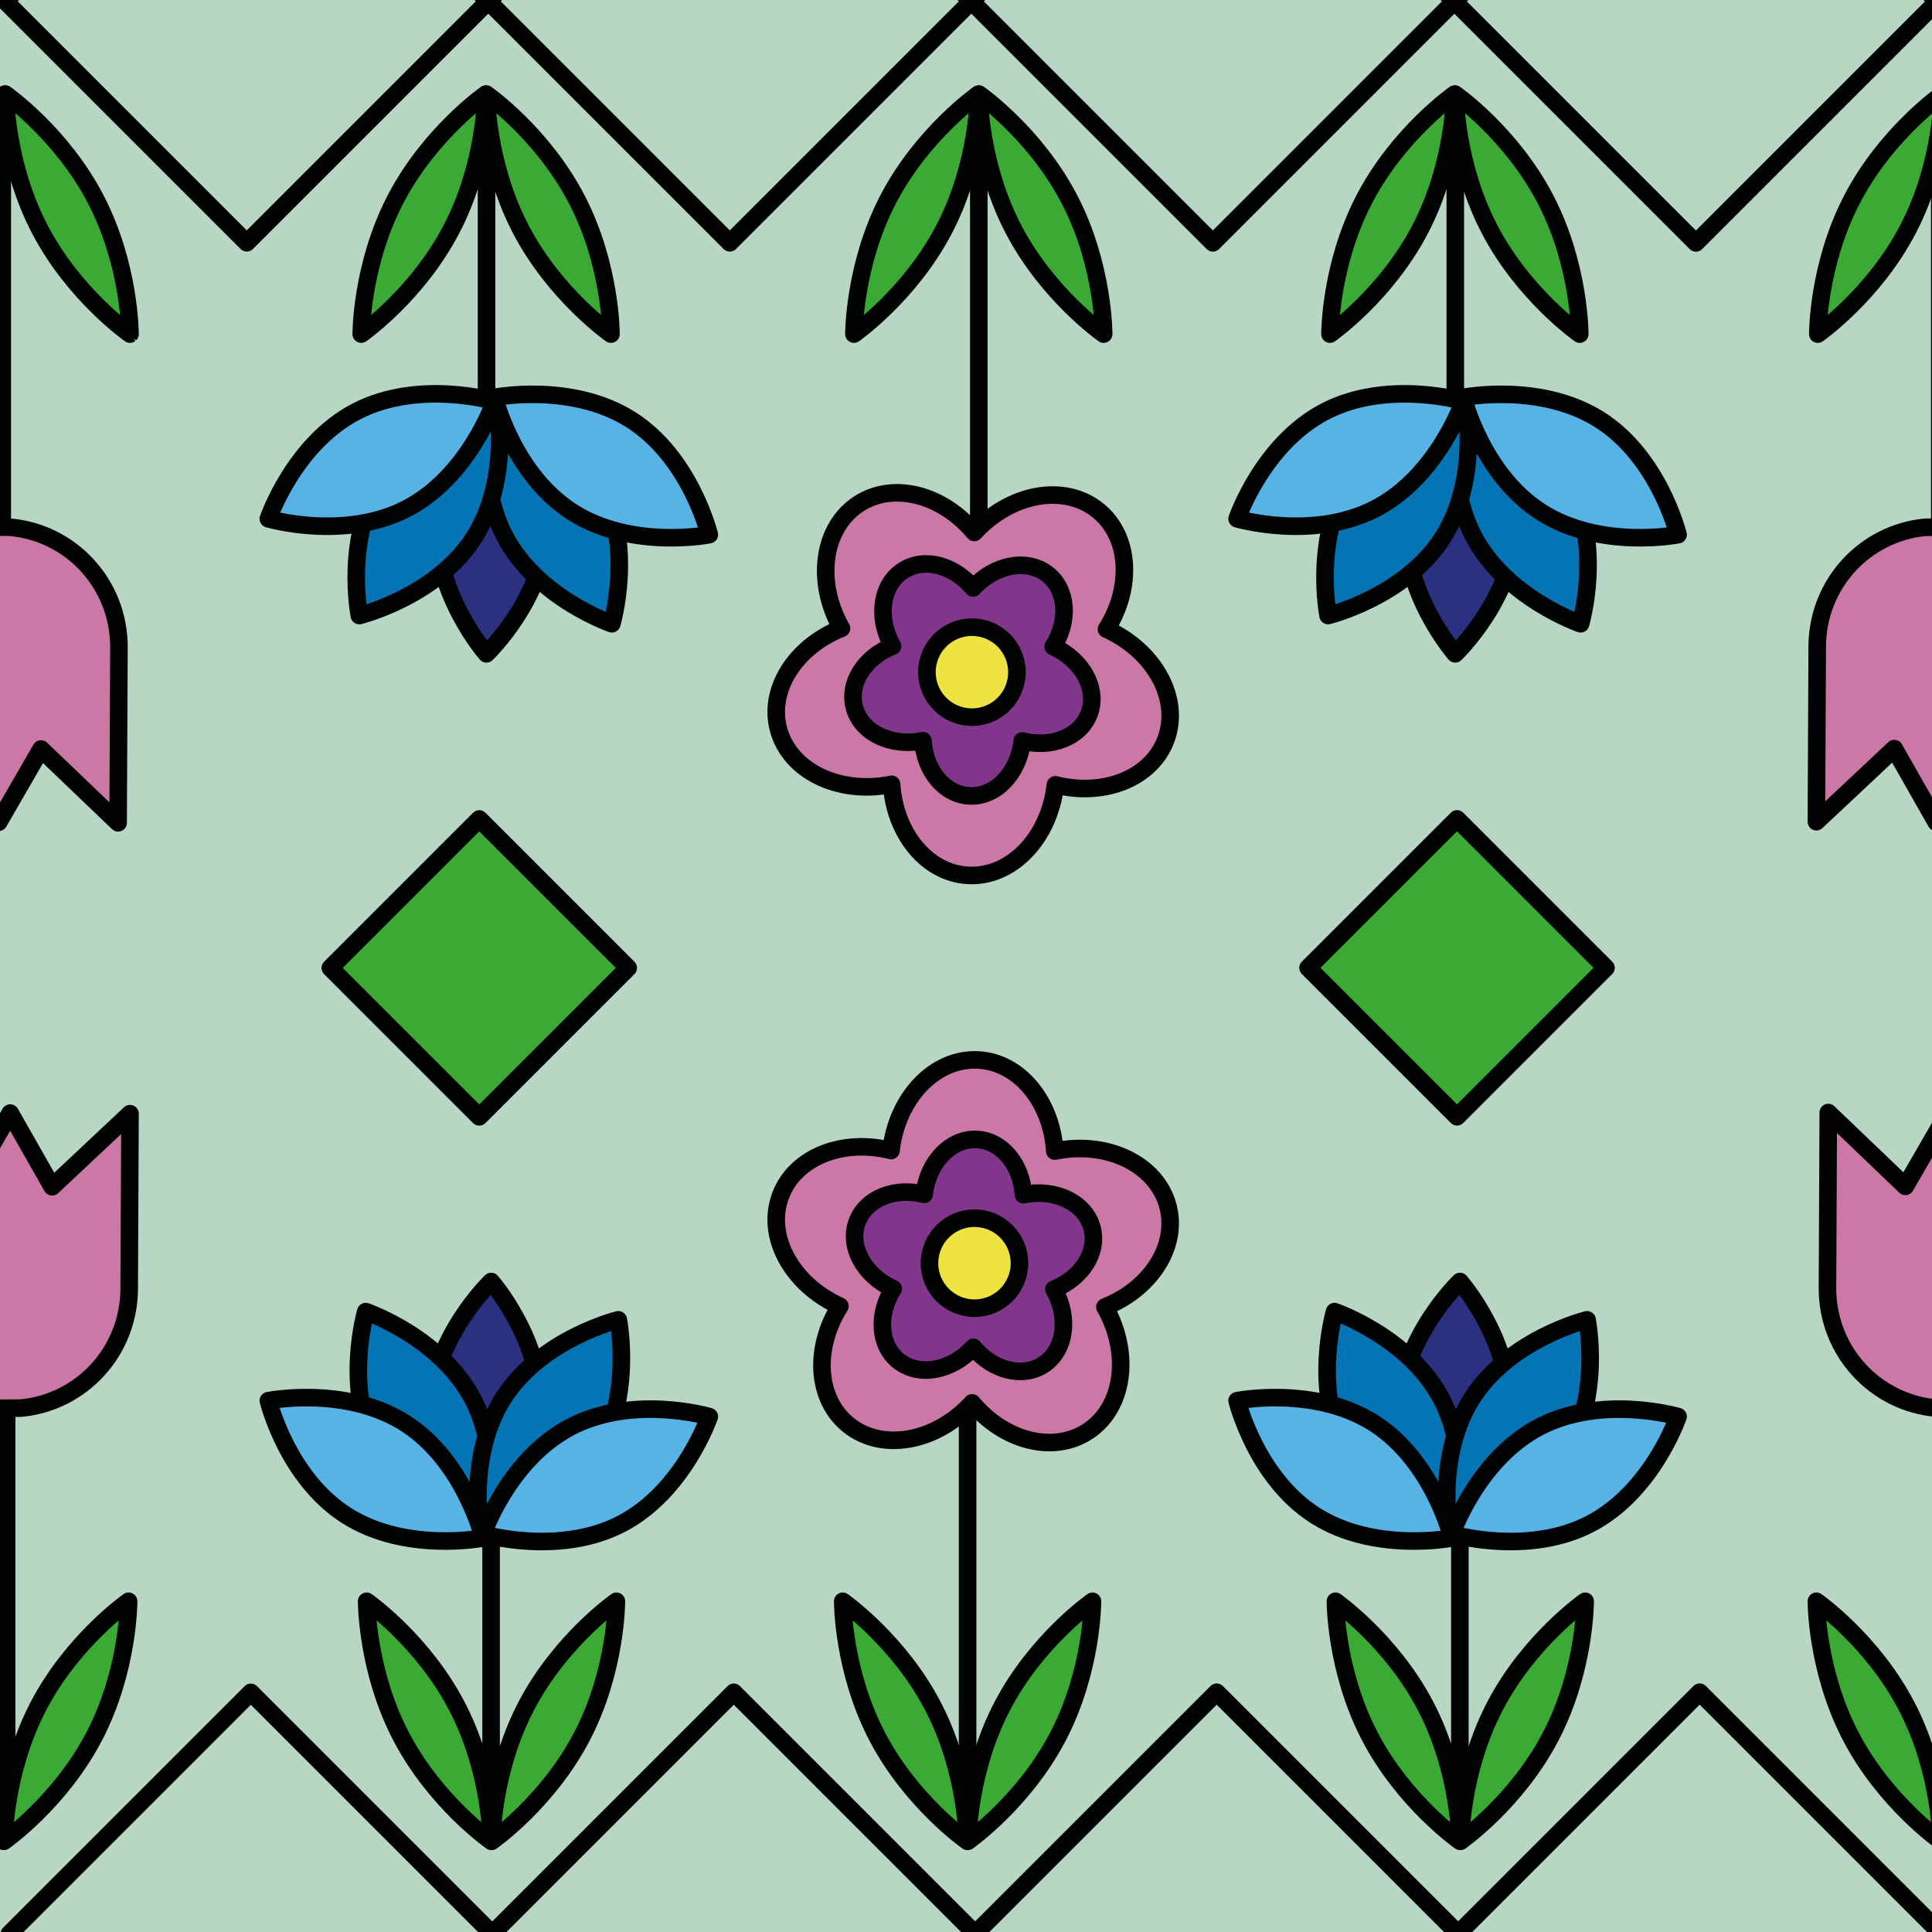 <?xml version="1.0" encoding="utf-8"?>
<!-- Generator: Adobe Illustrator 16.0.0, SVG Export Plug-In . SVG Version: 6.00 Build 0)  -->
<!DOCTYPE svg PUBLIC "-//W3C//DTD SVG 1.1//EN" "http://www.w3.org/Graphics/SVG/1.1/DTD/svg11.dtd">
<svg version="1.1" xmlns="http://www.w3.org/2000/svg" xmlns:xlink="http://www.w3.org/1999/xlink" x="0px" y="0px"
	 width="220.001px" height="220px" viewBox="0 0 220.001 220" enable-background="new 0 0 220.001 220" xml:space="preserve">
<g id="bg">
	<g>
		<g>
			<rect fill="#B7D6C4" width="220.001" height="220"/>
		</g>
	</g>
</g>
<g id="Layer_1">
	<g>
		
			<line fill="#FFD009" stroke="#010202" stroke-width="2" stroke-linecap="round" stroke-linejoin="round" stroke-miterlimit="10" x1="110.182" y1="159.947" x2="110.182" y2="208.787"/>
		<g>
			
				<path fill="#CB78A6" stroke="#010202" stroke-width="2" stroke-linecap="round" stroke-linejoin="round" stroke-miterlimit="10" d="
				M125.818,148.832c5.221-2.087,8.369-6.927,7.182-11.463c-1.26-4.807-6.934-7.521-12.887-6.294
				c-0.371-5.61-4.002-10.101-8.682-10.371c-4.961-0.288-9.297,4.27-9.969,10.312c-5.451-1.382-10.842,0.684-12.547,5.051
				c-1.807,4.63,1.188,10.161,6.727,12.668c-2.998,4.757-2.701,10.522,0.926,13.493c3.846,3.149,10.031,2.011,14.127-2.482
				c3.598,4.321,9.174,5.819,13.119,3.288C127.998,160.35,128.826,154.114,125.818,148.832z"/>
			
				<path fill="#81368B" stroke="#010202" stroke-width="2" stroke-linecap="round" stroke-linejoin="round" stroke-miterlimit="10" d="
				M120.006,146.806c3.164-1.265,5.074-4.199,4.354-6.949c-0.764-2.915-4.203-4.56-7.813-3.815
				c-0.227-3.402-2.426-6.123-5.264-6.288c-3.008-0.175-5.637,2.589-6.045,6.251c-3.305-0.838-6.572,0.415-7.605,3.063
				c-1.096,2.807,0.721,6.16,4.078,7.68c-1.818,2.885-1.637,6.38,0.561,8.182c2.332,1.908,6.082,1.219,8.564-1.506
				c2.182,2.62,5.563,3.528,7.955,1.993C121.326,153.789,121.828,150.008,120.006,146.806z"/>
			
				<circle fill="#EFE343" stroke="#010202" stroke-width="2" stroke-linecap="round" stroke-linejoin="round" stroke-miterlimit="10" cx="110.966" cy="143.842" r="5.125"/>
		</g>
		
			<path fill="#3BAA35" stroke="#010202" stroke-width="2" stroke-linecap="round" stroke-linejoin="round" stroke-miterlimit="10" d="
			M110.15,209.665c0,0-6.383-4.452-10.301-11.998s-3.885-15.328-3.885-15.328s6.381,4.452,10.299,11.999
			C110.182,201.883,110.15,209.665,110.15,209.665z"/>
		
			<path fill="#3BAA35" stroke="#010202" stroke-width="2" stroke-linecap="round" stroke-linejoin="round" stroke-miterlimit="10" d="
			M124.4,182.339c0,0-6.383,4.452-10.301,11.998s-3.885,15.328-3.885,15.328s6.381-4.452,10.299-11.999
			C124.432,190.121,124.4,182.339,124.4,182.339z"/>
	</g>
	<g>
		<g>
			
				<path fill="#2A3180" stroke="#010202" stroke-width="2" stroke-linecap="round" stroke-linejoin="round" stroke-miterlimit="10" d="
				M54.629,174.939c0,0-5.932-6.773-5.572-14.784s6.875-14.227,6.875-14.227s5.932,6.773,5.572,14.784
				C61.145,168.725,54.629,174.939,54.629,174.939z"/>
			
				<line fill="#FFD009" stroke="#010202" stroke-width="2" stroke-linecap="round" stroke-linejoin="round" stroke-miterlimit="10" x1="55.924" y1="174.287" x2="55.924" y2="208.127"/>
			
				<path fill="#0574B4" stroke="#010202" stroke-width="2" stroke-linecap="round" stroke-linejoin="round" stroke-miterlimit="10" d="
				M55.029,175.131c0,0-8.523-2.9-12.217-10.018c-3.695-7.117-1.16-15.758-1.16-15.758s8.523,2.9,12.217,10.018
				C57.564,166.49,55.029,175.131,55.029,175.131z"/>
			
				<path fill="#0574B4" stroke="#010202" stroke-width="2" stroke-linecap="round" stroke-linejoin="round" stroke-miterlimit="10" d="
				M54.779,174.765c0,0-1.752-8.832,2.564-15.59c4.318-6.759,13.066-8.884,13.066-8.884s1.752,8.832-2.566,15.59
				C63.529,172.64,54.779,174.765,54.779,174.765z"/>
			
				<path fill="#57B2E5" stroke="#010202" stroke-width="2" stroke-linecap="round" stroke-linejoin="round" stroke-miterlimit="10" d="
				M54.996,174.688c0,0,2.898-8.523,10.016-12.219c7.117-3.693,15.758-1.16,15.758-1.16s-2.9,8.525-10.018,12.219
				C63.637,177.223,54.996,174.688,54.996,174.688z"/>
			
				<path fill="#57B2E5" stroke="#010202" stroke-width="2" stroke-linecap="round" stroke-linejoin="round" stroke-miterlimit="10" d="
				M55.029,175.131c0,0-8.83,1.75-15.59-2.566c-6.758-4.316-8.883-13.066-8.883-13.066s8.832-1.75,15.59,2.566
				C52.906,166.381,55.029,175.131,55.029,175.131z"/>
		</g>
		
			<path fill="#3BAA35" stroke="#010202" stroke-width="2" stroke-linecap="round" stroke-linejoin="round" stroke-miterlimit="10" d="
			M55.939,209.665c0,0-6.383-4.452-10.299-11.998c-3.918-7.546-3.887-15.328-3.887-15.328s6.383,4.452,10.301,11.999
			C55.971,201.883,55.939,209.665,55.939,209.665z"/>
		
			<path fill="#3BAA35" stroke="#010202" stroke-width="2" stroke-linecap="round" stroke-linejoin="round" stroke-miterlimit="10" d="
			M70.189,182.339c0,0-6.383,4.452-10.299,11.998c-3.918,7.546-3.887,15.328-3.887,15.328s6.383-4.452,10.301-11.999
			C70.221,190.121,70.189,182.339,70.189,182.339z"/>
	</g>
	<g>
		<g>
			
				<path fill="#2A3180" stroke="#010202" stroke-width="2" stroke-linecap="round" stroke-linejoin="round" stroke-miterlimit="10" d="
				M164.944,174.939c0,0-5.932-6.773-5.572-14.784s6.875-14.227,6.875-14.227s5.932,6.773,5.572,14.784
				C171.46,168.725,164.944,174.939,164.944,174.939z"/>
			
				<line fill="#FFD009" stroke="#010202" stroke-width="2" stroke-linecap="round" stroke-linejoin="round" stroke-miterlimit="10" x1="166.239" y1="174.287" x2="166.239" y2="208.127"/>
			
				<path fill="#0574B4" stroke="#010202" stroke-width="2" stroke-linecap="round" stroke-linejoin="round" stroke-miterlimit="10" d="
				M165.345,175.131c0,0-8.523-2.9-12.217-10.018c-3.695-7.117-1.16-15.758-1.16-15.758s8.523,2.9,12.217,10.018
				C167.88,166.49,165.345,175.131,165.345,175.131z"/>
			
				<path fill="#0574B4" stroke="#010202" stroke-width="2" stroke-linecap="round" stroke-linejoin="round" stroke-miterlimit="10" d="
				M165.095,174.765c0,0-1.752-8.832,2.564-15.59c4.318-6.759,13.066-8.884,13.066-8.884s1.752,8.832-2.566,15.59
				C173.845,172.64,165.095,174.765,165.095,174.765z"/>
			
				<path fill="#57B2E5" stroke="#010202" stroke-width="2" stroke-linecap="round" stroke-linejoin="round" stroke-miterlimit="10" d="
				M165.312,174.688c0,0,2.898-8.523,10.016-12.219c7.117-3.693,15.758-1.16,15.758-1.16s-2.9,8.525-10.018,12.219
				C173.952,177.223,165.312,174.688,165.312,174.688z"/>
			
				<path fill="#57B2E5" stroke="#010202" stroke-width="2" stroke-linecap="round" stroke-linejoin="round" stroke-miterlimit="10" d="
				M165.345,175.131c0,0-8.83,1.75-15.59-2.566c-6.758-4.316-8.883-13.066-8.883-13.066s8.832-1.75,15.59,2.566
				C163.222,166.381,165.345,175.131,165.345,175.131z"/>
		</g>
		
			<path fill="#3BAA35" stroke="#010202" stroke-width="2" stroke-linecap="round" stroke-linejoin="round" stroke-miterlimit="10" d="
			M166.255,209.665c0,0-6.383-4.452-10.299-11.998c-3.918-7.546-3.887-15.328-3.887-15.328s6.383,4.452,10.301,11.999
			C166.286,201.883,166.255,209.665,166.255,209.665z"/>
		
			<path fill="#3BAA35" stroke="#010202" stroke-width="2" stroke-linecap="round" stroke-linejoin="round" stroke-miterlimit="10" d="
			M180.505,182.339c0,0-6.383,4.452-10.299,11.998c-3.918,7.546-3.887,15.328-3.887,15.328s6.383-4.452,10.301-11.999
			C180.536,190.121,180.505,182.339,180.505,182.339z"/>
	</g>
	<g>
		
			<line fill="#CB78A6" stroke="#010202" stroke-width="2" stroke-linecap="round" stroke-linejoin="round" stroke-miterlimit="10" x1="0.754" y1="160.357" x2="0.754" y2="209.197"/>
		
			<path fill="#CB78A6" stroke="#010202" stroke-width="2" stroke-linecap="round" stroke-linejoin="round" stroke-miterlimit="10" d="
			M5.938,135.139l-4.774-8.393l-4.824,8.347l-8.779-8.405c0,0-0.084,18.24-0.093,19.957c-0.033,7.225,5.465,13.162,12.549,13.713
			l2.37-0.014c6.92-0.65,12.292-6.468,12.325-13.572c0.008-1.716,0.092-19.957,0.092-19.957L5.938,135.139z"/>
	</g>
	
		<path fill="#3BAA35" stroke="#010202" stroke-width="2" stroke-linecap="round" stroke-linejoin="round" stroke-miterlimit="10" d="
		M0.395,209.665c0,0-6.383-4.452-10.3-11.998c-3.918-7.546-3.886-15.328-3.886-15.328s6.382,4.452,10.3,11.999
		C0.426,201.883,0.395,209.665,0.395,209.665z"/>
	
		<path fill="#3BAA35" stroke="#010202" stroke-width="2" stroke-linecap="round" stroke-linejoin="round" stroke-miterlimit="10" d="
		M14.645,182.339c0,0-6.383,4.452-10.3,11.998c-3.918,7.546-3.886,15.328-3.886,15.328s6.382-4.452,10.3-11.999
		C14.676,190.121,14.645,182.339,14.645,182.339z"/>
	<g>
		
			<path fill="#CB78A6" stroke="#010202" stroke-width="2" stroke-linecap="round" stroke-linejoin="round" stroke-miterlimit="10" d="
			M226.567,135.139l-4.774-8.393l-4.824,8.347l-8.779-8.405c0,0-0.084,18.24-0.093,19.957c-0.033,7.225,5.465,13.162,12.549,13.713
			l2.37-0.014c6.92-0.65,12.292-6.468,12.325-13.572c0.008-1.716,0.092-19.957,0.092-19.957L226.567,135.139z"/>
	</g>
	
		<path fill="#3BAA35" stroke="#010202" stroke-width="2" stroke-linecap="round" stroke-linejoin="round" stroke-miterlimit="10" d="
		M221.024,209.665c0,0-6.383-4.452-10.3-11.998c-3.918-7.546-3.886-15.328-3.886-15.328s6.382,4.452,10.3,11.999
		C221.056,201.883,221.024,209.665,221.024,209.665z"/>
	
		<rect x="9.099" y="200.792" transform="matrix(0.707 0.707 -0.707 0.707 164.089 44.32)" fill="none" stroke="#010202" stroke-width="2" stroke-linecap="round" stroke-linejoin="round" stroke-miterlimit="10" width="38.892" height="38.892"/>
	
		<rect x="64.099" y="200.792" transform="matrix(0.707 0.707 -0.707 0.707 180.198 5.429)" fill="none" stroke="#010202" stroke-width="2" stroke-linecap="round" stroke-linejoin="round" stroke-miterlimit="10" width="38.892" height="38.892"/>
	
		<rect x="119.099" y="200.792" transform="matrix(0.707 0.707 -0.707 0.707 196.306 -33.461)" fill="none" stroke="#010202" stroke-width="2" stroke-linecap="round" stroke-linejoin="round" stroke-miterlimit="10" width="38.892" height="38.892"/>
	
		<rect x="174.099" y="200.792" transform="matrix(0.707 0.707 -0.707 0.707 212.415 -72.351)" fill="none" stroke="#010202" stroke-width="2" stroke-linecap="round" stroke-linejoin="round" stroke-miterlimit="10" width="38.892" height="38.892"/>
	<g>
		
			<line fill="#FFD009" stroke="#010202" stroke-width="2" stroke-linecap="round" stroke-linejoin="round" stroke-miterlimit="10" x1="111.459" y1="60.437" x2="111.459" y2="11.597"/>
		<g>
			
				<path fill="#CB78A6" stroke="#010202" stroke-width="2" stroke-linecap="round" stroke-linejoin="round" stroke-miterlimit="10" d="
				M95.822,71.552c-5.221,2.086-8.369,6.926-7.182,11.463c1.26,4.807,6.934,7.521,12.887,6.293
				c0.371,5.611,4.002,10.102,8.682,10.371c4.961,0.289,9.297-4.27,9.969-10.311c5.451,1.381,10.842-0.684,12.547-5.051
				c1.807-4.631-1.188-10.162-6.727-12.668c2.998-4.758,2.701-10.523-0.926-13.494c-3.846-3.148-10.031-2.01-14.127,2.482
				c-3.598-4.32-9.174-5.818-13.119-3.287C93.643,60.034,92.814,66.269,95.822,71.552z"/>
			
				<path fill="#81368B" stroke="#010202" stroke-width="2" stroke-linecap="round" stroke-linejoin="round" stroke-miterlimit="10" d="
				M101.635,73.577c-3.164,1.266-5.074,4.199-4.354,6.949c0.764,2.916,4.203,4.561,7.813,3.816c0.227,3.402,2.426,6.123,5.264,6.287
				c3.008,0.176,5.637-2.588,6.045-6.25c3.305,0.838,6.572-0.416,7.605-3.063c1.096-2.807-0.721-6.16-4.078-7.68
				c1.818-2.885,1.637-6.381-0.561-8.182c-2.332-1.908-6.082-1.219-8.564,1.506c-2.182-2.621-5.563-3.529-7.955-1.994
				C100.314,66.595,99.813,70.376,101.635,73.577z"/>
			
				<circle fill="#EFE343" stroke="#010202" stroke-width="2" stroke-linecap="round" stroke-linejoin="round" stroke-miterlimit="10" cx="110.675" cy="76.541" r="5.125"/>
		</g>
		
			<path fill="#3BAA35" stroke="#010202" stroke-width="2" stroke-linecap="round" stroke-linejoin="round" stroke-miterlimit="10" d="
			M111.49,10.718c0,0,6.383,4.453,10.301,11.998c3.918,7.547,3.885,15.328,3.885,15.328s-6.381-4.451-10.299-11.998
			C111.459,18.501,111.49,10.718,111.49,10.718z"/>
		
			<path fill="#3BAA35" stroke="#010202" stroke-width="2" stroke-linecap="round" stroke-linejoin="round" stroke-miterlimit="10" d="
			M97.24,38.044c0,0,6.383-4.451,10.301-11.998c3.918-7.545,3.885-15.328,3.885-15.328s-6.381,4.453-10.299,12
			C97.209,30.263,97.24,38.044,97.24,38.044z"/>
	</g>
	<g>
		<g>
			
				<path fill="#2A3180" stroke="#010202" stroke-width="2" stroke-linecap="round" stroke-linejoin="round" stroke-miterlimit="10" d="
				M167.012,45.444c0,0,5.933,6.773,5.573,14.783c-0.359,8.012-6.876,14.227-6.876,14.227s-5.932-6.773-5.572-14.783
				C160.496,51.659,167.012,45.444,167.012,45.444z"/>
			
				<line fill="#FFD009" stroke="#010202" stroke-width="2" stroke-linecap="round" stroke-linejoin="round" stroke-miterlimit="10" x1="165.717" y1="46.097" x2="165.717" y2="12.257"/>
			
				<path fill="#0574B4" stroke="#010202" stroke-width="2" stroke-linecap="round" stroke-linejoin="round" stroke-miterlimit="10" d="
				M166.611,45.253c0,0,8.524,2.9,12.218,10.018c3.695,7.117,1.16,15.758,1.16,15.758s-8.523-2.9-12.218-10.018
				C164.076,53.894,166.611,45.253,166.611,45.253z"/>
			
				<path fill="#0574B4" stroke="#010202" stroke-width="2" stroke-linecap="round" stroke-linejoin="round" stroke-miterlimit="10" d="
				M166.861,45.618c0,0,1.752,8.832-2.564,15.59c-4.318,6.76-13.066,8.885-13.066,8.885s-1.752-8.832,2.566-15.59
				C158.111,47.743,166.861,45.618,166.861,45.618z"/>
			
				<path fill="#57B2E5" stroke="#010202" stroke-width="2" stroke-linecap="round" stroke-linejoin="round" stroke-miterlimit="10" d="
				M166.645,45.696c0,0-2.898,8.523-10.016,12.219c-7.117,3.693-15.758,1.16-15.758,1.16s2.9-8.525,10.018-12.219
				C158.004,43.161,166.645,45.696,166.645,45.696z"/>
			
				<path fill="#57B2E5" stroke="#010202" stroke-width="2" stroke-linecap="round" stroke-linejoin="round" stroke-miterlimit="10" d="
				M166.611,45.253c0,0,8.831-1.75,15.591,2.566c6.758,4.316,8.883,13.066,8.883,13.066s-8.832,1.75-15.59-2.566
				C168.734,54.003,166.611,45.253,166.611,45.253z"/>
		</g>
		
			<path fill="#3BAA35" stroke="#010202" stroke-width="2" stroke-linecap="round" stroke-linejoin="round" stroke-miterlimit="10" d="
			M165.701,10.718c0,0,6.384,4.453,10.3,11.998c3.918,7.547,3.887,15.328,3.887,15.328s-6.383-4.451-10.301-11.998
			C165.67,18.501,165.701,10.718,165.701,10.718z"/>
		
			<path fill="#3BAA35" stroke="#010202" stroke-width="2" stroke-linecap="round" stroke-linejoin="round" stroke-miterlimit="10" d="
			M151.451,38.044c0,0,6.383-4.451,10.299-11.998c3.918-7.545,3.887-15.328,3.887-15.328s-6.383,4.453-10.301,12
			C151.42,30.263,151.451,38.044,151.451,38.044z"/>
	</g>
	<g>
		<g>
			
				<path fill="#2A3180" stroke="#010202" stroke-width="2" stroke-linecap="round" stroke-linejoin="round" stroke-miterlimit="10" d="
				M56.697,45.444c0,0,5.932,6.773,5.572,14.783c-0.359,8.012-6.875,14.227-6.875,14.227s-5.932-6.773-5.572-14.783
				C50.182,51.659,56.697,45.444,56.697,45.444z"/>
			
				<line fill="#FFD009" stroke="#010202" stroke-width="2" stroke-linecap="round" stroke-linejoin="round" stroke-miterlimit="10" x1="55.402" y1="46.097" x2="55.402" y2="12.257"/>
			
				<path fill="#0574B4" stroke="#010202" stroke-width="2" stroke-linecap="round" stroke-linejoin="round" stroke-miterlimit="10" d="
				M56.297,45.253c0,0,8.523,2.9,12.217,10.018c3.695,7.117,1.16,15.758,1.16,15.758s-8.523-2.9-12.217-10.018
				C53.762,53.894,56.297,45.253,56.297,45.253z"/>
			
				<path fill="#0574B4" stroke="#010202" stroke-width="2" stroke-linecap="round" stroke-linejoin="round" stroke-miterlimit="10" d="
				M56.547,45.618c0,0,1.752,8.832-2.564,15.59c-4.318,6.76-13.066,8.885-13.066,8.885s-1.752-8.832,2.566-15.59
				C47.797,47.743,56.547,45.618,56.547,45.618z"/>
			
				<path fill="#57B2E5" stroke="#010202" stroke-width="2" stroke-linecap="round" stroke-linejoin="round" stroke-miterlimit="10" d="
				M56.33,45.696c0,0-2.898,8.523-10.016,12.219c-7.117,3.693-15.758,1.16-15.758,1.16s2.9-8.525,10.018-12.219
				C47.689,43.161,56.33,45.696,56.33,45.696z"/>
			
				<path fill="#57B2E5" stroke="#010202" stroke-width="2" stroke-linecap="round" stroke-linejoin="round" stroke-miterlimit="10" d="
				M56.297,45.253c0,0,8.83-1.75,15.59,2.566c6.758,4.316,8.883,13.066,8.883,13.066s-8.832,1.75-15.59-2.566
				C58.42,54.003,56.297,45.253,56.297,45.253z"/>
		</g>
		
			<path fill="#3BAA35" stroke="#010202" stroke-width="2" stroke-linecap="round" stroke-linejoin="round" stroke-miterlimit="10" d="
			M55.387,10.718c0,0,6.383,4.453,10.299,11.998c3.918,7.547,3.887,15.328,3.887,15.328s-6.383-4.451-10.301-11.998
			C55.355,18.501,55.387,10.718,55.387,10.718z"/>
		
			<path fill="#3BAA35" stroke="#010202" stroke-width="2" stroke-linecap="round" stroke-linejoin="round" stroke-miterlimit="10" d="
			M41.137,38.044c0,0,6.383-4.451,10.299-11.998c3.918-7.545,3.887-15.328,3.887-15.328s-6.383,4.453-10.301,12
			C41.105,30.263,41.137,38.044,41.137,38.044z"/>
	</g>
	<g>
		
			<line fill="#CB78A6" stroke="#010202" stroke-width="2" stroke-linecap="round" stroke-linejoin="round" stroke-miterlimit="10" x1="220.888" y1="60.026" x2="220.888" y2="11.187"/>
		
			<path fill="#CB78A6" stroke="#010202" stroke-width="2" stroke-linecap="round" stroke-linejoin="round" stroke-miterlimit="10" d="
			M215.704,85.245l4.774,8.393l4.824-8.348l8.779,8.406c0,0,0.084-18.24,0.093-19.957c0.033-7.225-5.465-13.162-12.549-13.713
			l-2.37,0.014c-6.92,0.65-12.292,6.467-12.325,13.572c-0.008,1.715-0.092,19.957-0.092,19.957L215.704,85.245z"/>
	</g>
	
		<path fill="#3BAA35" stroke="#010202" stroke-width="2" stroke-linecap="round" stroke-linejoin="round" stroke-miterlimit="10" d="
		M206.997,38.044c0,0,6.383-4.451,10.3-11.998c3.918-7.545,3.886-15.328,3.886-15.328s-6.382,4.453-10.3,12
		C206.966,30.263,206.997,38.044,206.997,38.044z"/>
	<g>
		
			<line fill="#CB78A6" stroke="#010202" stroke-width="2" stroke-linecap="round" stroke-linejoin="round" stroke-miterlimit="10" x1="0.258" y1="60.026" x2="0.258" y2="11.187"/>
		
			<path fill="#CB78A6" stroke="#010202" stroke-width="2" stroke-linecap="round" stroke-linejoin="round" stroke-miterlimit="10" d="
			M-4.926,85.245l4.773,8.393l4.824-8.348l8.779,8.406c0,0,0.084-18.24,0.094-19.957c0.033-7.225-5.465-13.162-12.549-13.713
			l-2.371,0.014c-6.92,0.65-12.291,6.467-12.324,13.572c-0.008,1.715-0.092,19.957-0.092,19.957L-4.926,85.245z"/>
	</g>
	
		<path fill="#3BAA35" stroke="#010202" stroke-width="2" stroke-linecap="round" stroke-linejoin="round" stroke-miterlimit="10" d="
		M0.617,10.718c0,0,6.383,4.453,10.299,11.998c3.918,7.547,3.887,15.328,3.887,15.328S8.42,33.593,4.502,26.046
		C0.586,18.501,0.617,10.718,0.617,10.718z"/>
	
		<path fill="#3BAA35" stroke="#010202" stroke-width="2" stroke-linecap="round" stroke-linejoin="round" stroke-miterlimit="10" d="
		M-13.633,38.044c0,0,6.383-4.451,10.299-11.998c3.918-7.545,3.887-15.328,3.887-15.328s-6.383,4.453-10.301,12
		C-13.664,30.263-13.633,38.044-13.633,38.044z"/>
	
		<rect x="173.651" y="-19.3" transform="matrix(-0.707 -0.707 0.707 -0.707 329.536 136.786)" fill="none" stroke="#010202" stroke-width="2" stroke-linecap="round" stroke-linejoin="round" stroke-miterlimit="10" width="38.892" height="38.892"/>
	
		<rect x="118.65" y="-19.301" transform="matrix(-0.707 -0.707 0.707 -0.707 235.645 97.893)" fill="none" stroke="#010202" stroke-width="2" stroke-linecap="round" stroke-linejoin="round" stroke-miterlimit="10" width="38.892" height="38.892"/>
	
		<rect x="63.65" y="-19.301" transform="matrix(-0.707 -0.707 0.707 -0.707 141.752 59.004)" fill="none" stroke="#010202" stroke-width="2" stroke-linecap="round" stroke-linejoin="round" stroke-miterlimit="10" width="38.892" height="38.892"/>
	
		<rect x="8.65" y="-19.301" transform="matrix(-0.707 -0.707 0.707 -0.707 47.86 20.114)" fill="none" stroke="#010202" stroke-width="2" stroke-linecap="round" stroke-linejoin="round" stroke-miterlimit="10" width="38.892" height="38.892"/>
	
		<rect x="153.932" y="98.243" transform="matrix(0.707 0.707 -0.707 0.707 126.543 -85.038)" fill="#3BAA35" stroke="#010202" stroke-width="2" stroke-linecap="round" stroke-linejoin="round" stroke-miterlimit="10" width="23.988" height="23.989"/>
	
		<rect x="42.578" y="98.243" transform="matrix(0.707 0.707 -0.707 0.707 93.93 -6.302)" fill="#3BAA35" stroke="#010202" stroke-width="2" stroke-linecap="round" stroke-linejoin="round" stroke-miterlimit="10" width="23.988" height="23.989"/>
</g>
</svg>
